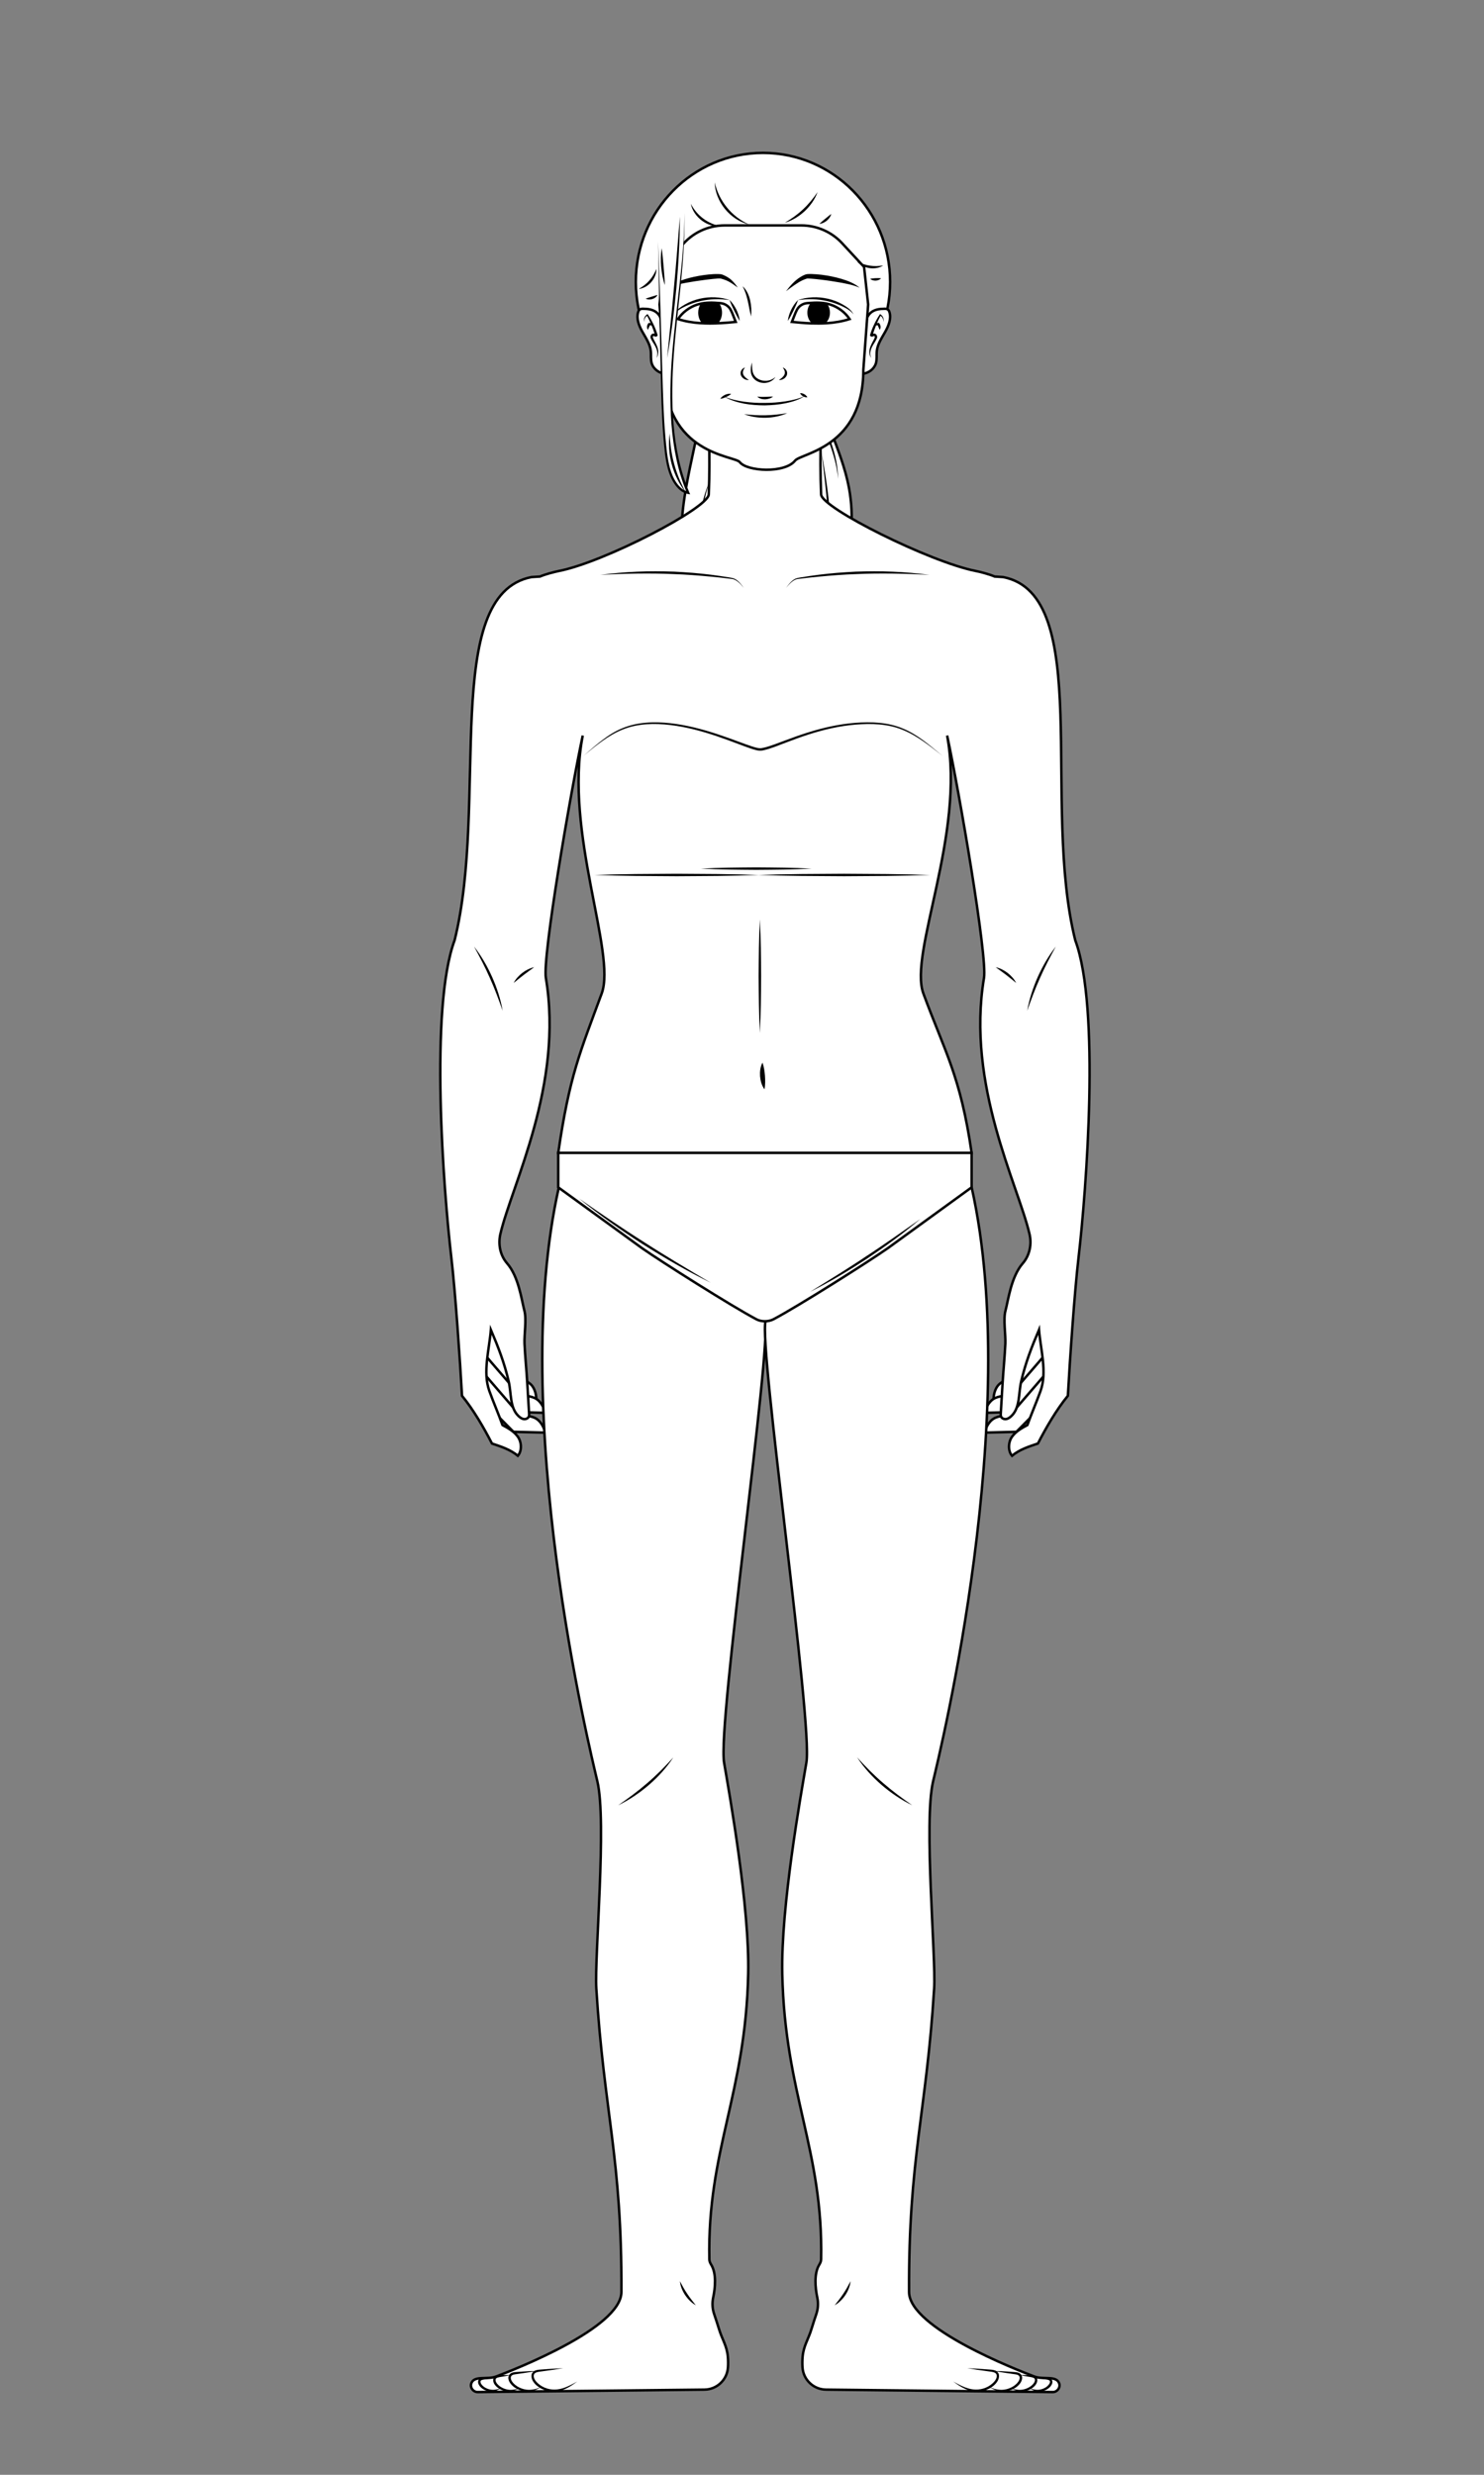 <?xml version="1.0" encoding="utf-8"?>
<!-- Generator: Adobe Illustrator 27.5.0, SVG Export Plug-In . SVG Version: 6.00 Build 0)  -->
<svg version="1.1" xmlns="http://www.w3.org/2000/svg" xmlns:xlink="http://www.w3.org/1999/xlink" x="0px" y="0px"
	 viewBox="0 0 300 500" xml:space="preserve">
<rect x="0" y="0" width="300" height="500" fill="#808080" stroke="none"/>
<g id="OBJECTS">
	<g>
		<g>
			<path style="fill:#FFFFFF;stroke:#000000;stroke-width:0.5;stroke-miterlimit:10;" d="M139.48,94.466
				c-1.263,6.101-2.322,12.391-1.29,18.535c1.032,6.144,4.519,12.198,10.188,14.781c-0.504-2.07-1.009-4.14-1.513-6.21
				c1.652,3.35,3.75,6.668,6.958,8.581c3.208,1.913,7.766,1.99,10.355-0.702c-0.28,1.07-0.559,2.139-0.839,3.209
				c5.876-10.409,10.481-22.377,8.278-34.125c-1.476-7.872-5.908-15.003-7.001-22.938c-1.079-7.835,1.188-15.783,0.645-23.673
				c-0.237-3.441-1.081-6.987-3.318-9.613c-3.169-3.72-9.033-4.804-13.322-2.464c-8.726,4.761-4.108,15.109-4.13,22.735
				C144.461,73.393,141.657,83.95,139.48,94.466z"/>
			<g>
				<g>
					<path d="M144.945,123.804c-1.115-1.992-1.994-4.124-2.614-6.333c-0.628-2.207-0.986-4.489-1.138-6.78
						c-0.111-2.293-0.014-4.601,0.357-6.865c0.365-2.265,0.995-4.484,1.877-6.589c-0.708,2.169-1.202,4.397-1.496,6.645
						c-0.288,2.248-0.388,4.521-0.239,6.781c0.108,2.262,0.468,4.509,1.009,6.71C143.25,119.572,143.994,121.729,144.945,123.804z"
						/>
				</g>
				<g>
					<path d="M145.961,117.872c-0.547-1.663-0.759-3.431-0.737-5.185c0.04-1.754,0.314-3.513,0.922-5.155
						c-0.226,1.733-0.4,3.442-0.422,5.164C145.684,114.417,145.796,116.132,145.961,117.872z"/>
				</g>
				<g>
					<path d="M162.993,127.593c1.525-2.698,2.589-5.625,3.298-8.619c0.703-2.999,1.072-6.073,1.143-9.153
						c0.11-3.081-0.068-6.169-0.339-9.246c-0.278-3.078-0.658-6.151-1.017-9.228c0.543,3.049,1.054,6.105,1.4,9.189
						c0.352,3.081,0.528,6.19,0.456,9.3c-0.113,3.107-0.479,6.218-1.27,9.23C165.881,122.078,164.676,124.989,162.993,127.593z"/>
				</g>
				<g>
					<path d="M169.428,96.745c-0.206-2.439-0.881-4.796-1.72-7.073c-0.847-2.28-1.848-4.503-2.827-6.744
						c-0.94-2.257-1.839-4.554-2.391-6.954c-0.558-2.39-0.755-4.9-0.296-7.31c-0.274,2.435,0.057,4.878,0.669,7.218
						c0.62,2.346,1.505,4.617,2.477,6.85c0.936,2.251,1.951,4.483,2.728,6.813C168.854,91.866,169.407,94.295,169.428,96.745z"/>
				</g>
				<g>
					<path d="M142.4,90.384c0.774-2.625,1.438-5.278,2-7.949c0.555-2.672,1.02-5.363,1.326-8.074
						c0.346-2.706,0.537-5.43,0.633-8.158c0.09-2.728,0.076-5.462-0.05-8.197c0.311,2.72,0.458,5.462,0.435,8.205
						c-0.017,2.743-0.212,5.484-0.522,8.21c-0.35,2.721-0.81,5.43-1.448,8.098C144.144,85.188,143.348,87.816,142.4,90.384z"/>
				</g>
				<g>
					<path d="M149.765,39.419c-1.752,1.357-3.042,3.215-3.608,5.295c-0.572,2.078-0.41,4.333,0.404,6.395
						c-1.178-1.894-1.484-4.334-0.886-6.527C146.279,42.391,147.787,40.448,149.765,39.419z"/>
				</g>
				<g>
					<path d="M157.138,39.271c1.072,0.561,1.924,1.514,2.508,2.588c0.594,1.076,0.921,2.286,1.04,3.505
						c0.107,1.219,0.025,2.443-0.184,3.632c-0.204,1.192-0.501,2.356-0.853,3.505c0.31-2.379,0.763-4.746,0.539-7.092
						C159.973,43.099,159.059,40.754,157.138,39.271z"/>
				</g>
				<g>
					<path d="M156.304,46.153c0.555,1.414,0.733,2.97,0.632,4.493c-0.117,1.521-0.515,3.037-1.268,4.356
						c0.387-1.464,0.671-2.915,0.77-4.392C156.553,49.134,156.479,47.657,156.304,46.153z"/>
				</g>
				<g>
					<path d="M152.532,48.657c-0.028,3.817-0.121,7.622-0.07,11.429c-0.007,3.808,0.13,7.611,0.2,11.428
						c-0.486-3.788-0.649-7.608-0.699-11.425C151.971,56.272,152.091,52.45,152.532,48.657z"/>
				</g>
			</g>
		</g>
		
			<ellipse style="fill:#FFFFFF;stroke:#000000;stroke-width:0.5;stroke-miterlimit:10;" cx="154.24" cy="56.974" rx="25.703" ry="26.084"/>
		<g>
			<path style="fill:#FFFFFF;stroke:#000000;stroke-width:0.5;stroke-miterlimit:10;" d="M211.356,273.633
				c-1.448,2.513-2.895,5.026-4.343,7.539c-2.014,0.601-4.14,1.192-6.154,1.793c-0.042-0.923,0.181-1.979,0.682-2.754
				c0.715-1.107,2.094-1.542,3.363-1.897c1.686-3.547,3.457-7.061,5.143-10.609"/>
			<path style="fill:#FFFFFF;stroke:#000000;stroke-width:0.5;stroke-miterlimit:10;" d="M211.595,279.096
				c-2.041,2.06-4.081,4.121-6.122,6.182c-2.101,0.068-4.307,0.097-6.408,0.165c0.195-0.903,0.679-1.867,1.362-2.49
				c0.973-0.888,2.418-0.957,3.735-0.977c2.535-3,5.143-5.946,7.678-8.947"/>
			<path style="fill:#FFFFFF;stroke:#000000;stroke-width:0.5;stroke-miterlimit:10;" d="M211.595,283.097
				c-2.041,2.061-4.081,4.121-6.122,6.182c-2.101,0.068-4.307,0.097-6.408,0.165c0.195-0.903,0.679-1.867,1.362-2.489
				c0.973-0.888,2.418-0.957,3.735-0.977c2.535-3,5.143-5.946,7.678-8.947"/>
		</g>
		<g>
			<path style="fill:#FFFFFF;stroke:#000000;stroke-width:0.5;stroke-miterlimit:10;" d="M97.915,273.633
				c1.448,2.513,2.895,5.026,4.343,7.539c2.014,0.601,4.14,1.192,6.154,1.793c0.042-0.923-0.181-1.979-0.682-2.754
				c-0.715-1.107-2.094-1.542-3.363-1.897c-1.686-3.547-3.457-7.061-5.143-10.609"/>
			<path style="fill:#FFFFFF;stroke:#000000;stroke-width:0.5;stroke-miterlimit:10;" d="M97.676,279.096
				c2.041,2.06,4.081,4.121,6.122,6.182c2.101,0.068,4.307,0.097,6.407,0.165c-0.194-0.903-0.679-1.867-1.361-2.49
				c-0.973-0.888-2.418-0.957-3.735-0.977c-2.535-3-5.143-5.946-7.678-8.947"/>
			<path style="fill:#FFFFFF;stroke:#000000;stroke-width:0.5;stroke-miterlimit:10;" d="M97.676,283.097
				c2.041,2.061,4.081,4.121,6.122,6.182c2.101,0.068,4.307,0.097,6.407,0.165c-0.194-0.903-0.679-1.867-1.361-2.489
				c-0.973-0.888-2.418-0.957-3.735-0.977c-2.535-3-5.143-5.946-7.678-8.947"/>
		</g>
		<path style="fill:#FFFFFF;stroke:#000000;stroke-width:0.5;stroke-miterlimit:10;" d="M217.371,189.973
			c-6.905-27.712,3.745-69.758-14.553-73.377l-1.744-0.113c-0.972-0.43-2.831-0.927-3.869-1.131
			c-9.203-1.813-31.097-12.714-31.213-15.453c-0.339-7.972,0.07-16.403,0.321-24.364l-7.76,0.977v-0.128l-3.918,0.438l-3.918-0.438
			v0.128l-7.759-0.977c0.251,7.961,0.66,16.392,0.321,24.364c-0.116,2.738-21.041,13.64-30.245,15.453
			c-1.038,0.204-2.897,0.702-3.869,1.131l-1.744,0.113c-18.299,3.62-8.616,45.665-15.521,73.377
			c-5.079,13.632-2.25,50.5-0.653,64.158c0.81,6.931,1.766,20.9,2.151,27.87c2.297,2.799,4.383,6.401,6.055,9.641
			c1.896,0.642,3.67,1.198,5.237,2.476c0.856-1.004,0.761-2.772-0.007-3.849c-0.768-1.077-1.954-1.733-3.1-2.354
			c-0.766-2.142-1.9-4.764-2.666-6.906c-1.362-3.812-0.014-8.296,0.316-12.345c1.512,3.547,2.716,6.654,3.598,10.422
			c0.557,2.38,0.203,5.248,1.914,6.939c0.316,0.312,0.682,0.604,1.113,0.678c0.431,0.074,0.935-0.141,1.069-0.572
			c0.054-0.175,0.044-0.363,0.033-0.546c-0.121-2.031-0.243-4.061-0.364-6.092c-0.148-2.474-0.446-5.544-0.562-8.02
			c-0.083-1.767,0.44-4.901-0.011-6.607c-0.598-2.264-1.15-6.904-3.512-9.626c-1.401-1.614-1.845-3.852-1.358-5.933
			c2.33-9.971,12.813-30.139,9.199-51.718c-0.719-4.295,4.998-37.596,7.453-48.98c-3.827,19.491,6.849,43.928,3.831,52.118
			c-4.355,11.816-6.528,16.66-8.785,32.193h37.866h7.837h37.866c-2.257-15.534-5.398-20.377-9.753-32.193
			c-3.018-8.19,8.522-32.186,4.799-52.118c2.454,11.384,8.172,44.684,7.453,48.98c-3.614,21.579,6.869,41.747,9.199,51.718
			c0.486,2.081,0.043,4.319-1.358,5.933c-2.363,2.721-2.914,7.362-3.512,9.626c-0.451,1.706,0.072,4.84-0.011,6.607
			c-0.116,2.475-0.414,5.546-0.562,8.02c-0.121,2.031-0.243,4.061-0.364,6.092c-0.011,0.183-0.021,0.371,0.033,0.546
			c0.134,0.431,0.637,0.646,1.069,0.572c0.431-0.074,0.797-0.365,1.113-0.678c1.711-1.691,1.357-4.56,1.914-6.939
			c0.882-3.768,2.086-6.875,3.598-10.422c0.33,4.049,1.678,8.534,0.316,12.345c-0.766,2.142-1.9,4.763-2.666,6.906
			c-1.146,0.621-2.332,1.277-3.1,2.354c-0.768,1.077-0.862,2.845-0.007,3.849c1.567-1.278,3.34-1.834,5.237-2.476
			c1.671-3.24,3.758-6.841,6.055-9.641c0.386-6.97,1.341-20.939,2.152-27.87C219.62,240.473,222.45,203.605,217.371,189.973z"/>
		<g>
			<path d="M95.834,191.24c1.473,1.878,2.67,3.968,3.651,6.147c0.965,2.186,1.719,4.474,2.128,6.825
				c-0.789-2.25-1.614-4.464-2.585-6.622C98.075,195.425,96.981,193.33,95.834,191.24z"/>
		</g>
		<g>
			<path d="M103.848,198.597c0.402-0.807,1.027-1.479,1.731-2.031c0.715-0.538,1.527-0.968,2.41-1.146
				c-0.721,0.536-1.428,1.012-2.106,1.543C105.195,197.479,104.551,198.039,103.848,198.597z"/>
		</g>
		<g>
			<path d="M121.364,116.151c2.465-0.329,4.947-0.548,7.435-0.649c2.488-0.109,4.98-0.089,7.469-0.009
				c2.488,0.122,4.973,0.312,7.443,0.625c1.235,0.157,2.466,0.339,3.694,0.544c0.304,0.061,0.615,0.088,0.927,0.201
				c0.305,0.113,0.574,0.293,0.815,0.496c0.482,0.411,0.85,0.92,1.215,1.422c-0.396-0.477-0.798-0.96-1.291-1.326
				c-0.246-0.181-0.512-0.333-0.798-0.418c-0.28-0.083-0.595-0.093-0.903-0.133c-1.232-0.154-2.465-0.294-3.701-0.404
				c-2.47-0.233-4.943-0.426-7.421-0.509c-2.477-0.122-4.958-0.134-7.438-0.108C126.328,115.919,123.846,116.005,121.364,116.151z"
				/>
		</g>
		<g>
			<g>
				<g>
					<path style="fill:#FFFFFF;stroke:#000000;stroke-width:0.5;stroke-miterlimit:10;" d="M154.635,266.942
						c-0.803-2.874-30.606-24.197-41.666-27.054c-10.317,46.089,6.405,114.11,7.792,120.006c1.938,8.236-0.605,35.45-0.21,41.857
						c1.542,24.983,5.201,34.317,5.069,61.331c-0.035,7.296-21.878,15.757-25.339,17.065c-1.807,0.684-4.324-0.247-4.978,1.304
						c-0.366,0.868,0.348,1.846,1.275,1.835l45.842-0.494c2.475-0.03,4.564-1.942,4.742-4.478c0.049-0.704,0.04-1.416-0.017-2.119
						c-0.184-2.274-1.176-3.544-1.823-5.737c-0.29-0.98-0.643-1.991-0.971-2.991c-0.349-1.061-0.406-2.193-0.177-3.275
						c0.418-1.973,0.698-4.883-0.416-6.664c-0.2-0.32-0.351-0.68-0.358-1.057c-0.44-22.015,7.322-33.335,7.852-57.678
						c0.294-13.511-3.711-35.874-4.874-42.684C145.032,348.218,156.038,271.961,154.635,266.942z"/>
					<g>
						<g>
							<path d="M113.858,478.461c-1.448,0.256-2.902,0.457-4.357,0.65c-0.365,0.053-0.729,0.086-1.036,0.189
								c-0.307,0.103-0.524,0.308-0.564,0.59c-0.082,0.599,0.372,1.225,0.883,1.667c1.03,0.932,2.504,1.364,3.9,1.188
								c1.42-0.161,2.729-0.897,4.015-1.589c-1.174,0.863-2.445,1.708-3.959,1.97c-1.505,0.269-3.115-0.189-4.289-1.197
								c-0.544-0.512-1.117-1.208-0.996-2.119c0.067-0.463,0.487-0.815,0.875-0.92c0.393-0.125,0.771-0.13,1.132-0.16
								C110.924,478.616,112.388,478.511,113.858,478.461z"/>
						</g>
						<g>
							<path d="M108.442,479.018c-0.877,0.169-1.757,0.317-2.639,0.441l-1.323,0.191c-0.223,0.028-0.435,0.053-0.628,0.105
								c-0.177,0.033-0.394,0.174-0.422,0.208l-0.034,0.047c-0.162,0.175-0.179,0.457-0.082,0.737
								c0.091,0.278,0.279,0.534,0.498,0.773c0.44,0.468,1.016,0.817,1.634,1.041c0.621,0.222,1.289,0.323,1.959,0.25
								c0.67-0.059,1.331-0.261,1.974-0.52c-0.586,0.368-1.235,0.664-1.936,0.794c-0.698,0.129-1.441,0.097-2.133-0.113
								c-0.69-0.212-1.345-0.576-1.857-1.115c-0.25-0.263-0.49-0.573-0.61-0.958c-0.126-0.361-0.127-0.871,0.199-1.215l-0.034,0.046
								c0.26-0.315,0.484-0.34,0.733-0.416c0.24-0.054,0.472-0.07,0.692-0.088l1.333-0.089
								C106.658,479.074,107.549,479.035,108.442,479.018z"/>
						</g>
						<g>
							<path d="M104.865,482.562c-0.476,0.282-1.01,0.51-1.584,0.571c-0.571,0.071-1.17,0.011-1.718-0.203
								c-0.543-0.206-1.061-0.535-1.444-1.005c-0.189-0.235-0.352-0.522-0.406-0.852c-0.044-0.333-0.005-0.736,0.45-0.98
								l-0.086,0.047l0.008-0.006l0.015-0.013l0.006-0.004c0.281-0.182,0.573-0.193,0.826-0.212l0.761-0.038
								c0.507-0.022,1.016-0.029,1.527-0.02c-0.497,0.116-0.995,0.216-1.495,0.301c-0.48,0.096-1.067,0.121-1.368,0.33l0.021-0.016
								l-0.007,0.007l-0.086,0.047c0.073-0.027-0.029,0.034-0.035,0.065c-0.027,0.035-0.043,0.076-0.058,0.118
								c-0.024,0.086-0.023,0.188-0.005,0.294c0.041,0.218,0.158,0.429,0.318,0.619c0.312,0.397,0.758,0.678,1.229,0.9
								c0.475,0.204,0.994,0.335,1.527,0.327C103.793,482.83,104.333,482.728,104.865,482.562z"/>
						</g>
						<g>
							<path d="M100.231,480.297l-0.007,0.008l-0.001,0c-0.731,0.179-1.467,0.305-2.203,0.421c-0.368,0.061-0.75,0.101-0.845,0.293
								c-0.112,0.163-0.011,0.512,0.191,0.748c0.406,0.529,1.06,0.87,1.741,1.006c0.689,0.139,1.423-0.009,2.131-0.252
								c-0.613,0.426-1.38,0.704-2.181,0.633c-0.788-0.061-1.569-0.432-2.087-1.082c-0.236-0.323-0.489-0.809-0.189-1.316
								c0.16-0.227,0.412-0.324,0.615-0.362c0.211-0.043,0.397-0.042,0.583-0.051c0.745-0.038,1.492-0.067,2.243-0.042l0,0
								L100.231,480.297z"/>
						</g>
					</g>
				</g>
				<g>
					<path d="M124.98,364.725c2.038-1.41,4.018-2.867,5.873-4.48c1.866-1.599,3.597-3.343,5.258-5.182
						c-1.352,2.081-3.055,3.931-4.931,5.56C129.29,362.241,127.216,363.651,124.98,364.725z"/>
				</g>
			</g>
			<g>
				<path d="M137.45,460.888c0.466,0.887,0.921,1.726,1.463,2.522c0.528,0.806,1.131,1.55,1.748,2.34
					c-0.876-0.494-1.598-1.23-2.163-2.062C137.946,462.847,137.542,461.89,137.45,460.888z"/>
			</g>
		</g>
		<g>
			<g>
				<g>
					<path style="fill:#FFFFFF;stroke:#000000;stroke-width:0.5;stroke-miterlimit:10;" d="M154.759,266.942
						c0.803-2.874,30.606-24.197,41.666-27.054c10.317,46.089-6.405,114.11-7.792,120.006c-1.938,8.236,0.605,35.45,0.21,41.857
						c-1.542,24.983-5.201,34.317-5.069,61.331c0.036,7.296,21.879,15.757,25.339,17.065c1.807,0.684,4.324-0.247,4.978,1.304
						c0.366,0.868-0.348,1.846-1.275,1.835l-45.842-0.494c-2.475-0.03-4.564-1.942-4.742-4.478c-0.049-0.704-0.04-1.416,0.017-2.119
						c0.184-2.274,1.176-3.544,1.823-5.737c0.289-0.98,0.642-1.991,0.971-2.991c0.349-1.061,0.406-2.193,0.177-3.275
						c-0.418-1.973-0.698-4.883,0.416-6.664c0.2-0.32,0.351-0.68,0.358-1.057c0.44-22.015-7.322-33.335-7.852-57.678
						c-0.294-13.511,3.711-35.874,4.874-42.684C164.363,348.218,153.356,271.961,154.759,266.942z"/>
					<g>
						<g>
							<path d="M195.537,478.461c1.47,0.051,2.934,0.156,4.397,0.269c0.362,0.03,0.739,0.034,1.133,0.16
								c0.388,0.105,0.808,0.457,0.875,0.92c0.12,0.911-0.453,1.606-0.996,2.119c-1.174,1.008-2.784,1.466-4.289,1.197
								c-1.514-0.262-2.785-1.107-3.959-1.97c1.286,0.693,2.594,1.429,4.015,1.589c1.396,0.176,2.87-0.256,3.9-1.188
								c0.511-0.442,0.965-1.068,0.883-1.667c-0.041-0.283-0.257-0.488-0.564-0.59c-0.307-0.102-0.671-0.135-1.036-0.189
								C198.439,478.918,196.985,478.716,195.537,478.461z"/>
						</g>
						<g>
							<path d="M200.952,479.018c0.894,0.017,1.785,0.056,2.673,0.119l1.334,0.089c0.22,0.019,0.452,0.035,0.692,0.088
								c0.249,0.076,0.473,0.101,0.733,0.416l-0.033-0.046c0.326,0.345,0.326,0.854,0.199,1.215c-0.12,0.385-0.36,0.695-0.61,0.958
								c-0.511,0.539-1.167,0.903-1.857,1.115c-0.692,0.21-1.435,0.242-2.133,0.113c-0.701-0.13-1.35-0.426-1.936-0.794
								c0.643,0.259,1.304,0.461,1.974,0.52c0.67,0.072,1.338-0.029,1.959-0.25c0.618-0.223,1.195-0.572,1.634-1.041
								c0.219-0.239,0.407-0.495,0.498-0.773c0.097-0.28,0.08-0.562-0.082-0.737l-0.034-0.047c-0.028-0.033-0.246-0.175-0.422-0.208
								c-0.193-0.052-0.406-0.077-0.628-0.105l-1.323-0.191C202.709,479.336,201.83,479.187,200.952,479.018z"/>
						</g>
						<g>
							<path d="M204.53,482.562c0.532,0.166,1.072,0.268,1.604,0.275c0.532,0.008,1.051-0.123,1.527-0.327
								c0.471-0.221,0.917-0.502,1.229-0.9c0.16-0.19,0.277-0.401,0.318-0.619c0.018-0.107,0.019-0.208-0.004-0.294
								c-0.015-0.041-0.031-0.082-0.058-0.118c-0.006-0.031-0.107-0.091-0.035-0.065l-0.086-0.047l-0.007-0.007l0.021,0.016
								c-0.301-0.209-0.888-0.234-1.368-0.33c-0.5-0.084-0.999-0.185-1.495-0.301c0.51-0.009,1.019-0.002,1.527,0.02l0.761,0.038
								c0.253,0.019,0.546,0.03,0.826,0.212l0.006,0.004l0.015,0.013l0.008,0.006l-0.086-0.047c0.456,0.245,0.494,0.647,0.451,0.98
								c-0.054,0.329-0.218,0.617-0.407,0.852c-0.383,0.471-0.9,0.799-1.443,1.005c-0.548,0.214-1.147,0.273-1.718,0.203
								C205.54,483.071,205.005,482.844,204.53,482.562z"/>
						</g>
						<g>
							<path d="M209.163,480.297l0.008,0.006l-0.001,0c0.751-0.025,1.497,0.005,2.243,0.042c0.185,0.009,0.372,0.008,0.583,0.051
								c0.203,0.038,0.455,0.134,0.615,0.362c0.3,0.507,0.047,0.993-0.189,1.316c-0.517,0.65-1.298,1.021-2.087,1.082
								c-0.8,0.072-1.568-0.206-2.181-0.633c0.708,0.243,1.442,0.391,2.131,0.252c0.682-0.136,1.335-0.477,1.741-1.006
								c0.203-0.236,0.304-0.585,0.191-0.748c-0.095-0.193-0.476-0.232-0.845-0.293c-0.737-0.117-1.472-0.242-2.203-0.421l-0.001,0
								L209.163,480.297z"/>
						</g>
					</g>
				</g>
				<g>
					<path d="M184.415,364.725c-2.236-1.074-4.31-2.484-6.199-4.101c-1.876-1.63-3.58-3.479-4.932-5.56
						c1.661,1.84,3.392,3.583,5.258,5.182C180.397,361.858,182.376,363.315,184.415,364.725z"/>
				</g>
			</g>
			<g>
				<path d="M171.945,460.888c-0.092,1.002-0.497,1.959-1.047,2.8c-0.565,0.832-1.288,1.569-2.163,2.062
					c0.617-0.79,1.22-1.534,1.748-2.34C171.024,462.613,171.479,461.774,171.945,460.888z"/>
			</g>
		</g>
		<path style="fill:#FFFFFF;stroke:#000000;stroke-width:0.5;stroke-miterlimit:10;" d="M158.554,232.923h-7.837h-37.866v6.965
			l16.941,12.291c3.834,2.687,18.215,11.79,23.17,14.393c0.96,0.504,2.414,0.492,3.411-0.034
			c5.014-2.647,19.288-11.684,23.106-14.359l16.941-12.291v-6.965H158.554z"/>
		<g>
			<path d="M213.437,191.24c-1.147,2.091-2.241,4.186-3.195,6.35c-0.97,2.157-1.796,4.372-2.585,6.622
				c0.41-2.351,1.164-4.639,2.128-6.825C210.767,195.208,211.964,193.117,213.437,191.24z"/>
		</g>
		<g>
			<path d="M205.423,198.597c-0.703-0.559-1.347-1.118-2.035-1.635c-0.678-0.531-1.385-1.007-2.106-1.543
				c0.884,0.178,1.695,0.608,2.41,1.146C204.396,197.118,205.021,197.791,205.423,198.597z"/>
		</g>
		<g>
			<path d="M154.544,220.082c-0.582-0.798-0.81-1.719-0.895-2.64c-0.056-0.923,0.031-1.868,0.489-2.744
				c0.334,0.926,0.427,1.791,0.508,2.669C154.696,218.247,154.734,219.117,154.544,220.082z"/>
		</g>
		<g>
			<path d="M187.907,116.151c-2.482-0.146-4.965-0.232-7.445-0.267c-2.48-0.027-4.961-0.014-7.438,0.108
				c-2.479,0.082-4.952,0.276-7.421,0.509c-1.236,0.11-2.469,0.25-3.701,0.404c-0.308,0.04-0.624,0.05-0.904,0.133
				c-0.286,0.084-0.552,0.237-0.798,0.418c-0.493,0.366-0.895,0.849-1.291,1.326c0.364-0.502,0.732-1.011,1.214-1.422
				c0.241-0.203,0.51-0.383,0.815-0.496c0.312-0.114,0.623-0.141,0.927-0.201c1.227-0.205,2.459-0.387,3.694-0.544
				c2.47-0.313,4.955-0.503,7.443-0.625c2.489-0.08,4.982-0.101,7.469,0.009C182.961,115.603,185.442,115.822,187.907,116.151z"/>
		</g>
		<g>
			<path d="M117.041,242.127c2.164,1.512,4.341,3.002,6.526,4.477c2.189,1.469,4.381,2.933,6.613,4.335
				c2.21,1.436,4.459,2.811,6.712,4.18c2.256,1.364,4.523,2.713,6.803,4.043c-2.368-1.167-4.703-2.404-6.998-3.712
				c-2.298-1.303-4.55-2.685-6.786-4.091c-2.214-1.44-4.415-2.902-6.562-4.441C121.198,245.386,119.096,243.786,117.041,242.127z"/>
		</g>
		<g>
			<path d="M163.78,260.994l5.677-3.53c1.881-1.192,3.763-2.381,5.609-3.625c1.868-1.211,3.701-2.474,5.535-3.737l5.475-3.836
				c-1.706,1.438-3.456,2.823-5.251,4.149c-1.791,1.331-3.632,2.595-5.483,3.841c-1.874,1.213-3.757,2.411-5.685,3.536
				C167.733,258.922,165.771,259.988,163.78,260.994z"/>
		</g>
		<g>
			<path d="M153.614,208.688c-0.207-3.825-0.22-7.649-0.25-11.474c0.029-3.825,0.042-7.649,0.25-11.474
				c0.208,3.824,0.221,7.649,0.25,11.474C153.834,201.038,153.82,204.863,153.614,208.688z"/>
		</g>
		<g>
			<g>
				<path d="M120.157,176.781c2.775-0.092,5.55-0.158,8.325-0.191l8.325-0.058l8.325,0.057c2.775,0.034,5.55,0.1,8.325,0.192
					c-2.775,0.092-5.55,0.159-8.325,0.192l-8.325,0.057l-8.325-0.058C125.707,176.939,122.932,176.873,120.157,176.781z"/>
			</g>
		</g>
		<g>
			<g>
				<path d="M190.534,152.718c-2.543-1.993-5.096-4.081-8.099-5.277c-2.996-1.231-6.311-1.302-9.511-1.043
					c-3.218,0.274-6.384,1.004-9.458,1.996c-1.539,0.493-3.057,1.053-4.571,1.632c-1.525,0.558-3,1.222-4.644,1.58
					c-0.405,0.088-0.898,0.078-1.302-0.031c-0.412-0.094-0.803-0.218-1.191-0.349c-0.775-0.262-1.535-0.55-2.294-0.835
					c-1.518-0.573-3.034-1.139-4.567-1.656c-3.063-1.032-6.2-1.877-9.406-2.26c-3.186-0.366-6.512-0.322-9.514,0.878
					c-3.012,1.177-5.53,3.323-8.031,5.364c1.219-1.07,2.44-2.139,3.735-3.123c1.29-0.984,2.672-1.882,4.197-2.488
					c3.049-1.254,6.433-1.339,9.654-0.987c3.245,0.364,6.413,1.194,9.501,2.209c1.545,0.508,3.072,1.066,4.593,1.628
					c0.761,0.279,1.521,0.561,2.284,0.813c0.778,0.232,1.511,0.53,2.254,0.346c1.534-0.32,3.049-0.976,4.568-1.523
					c1.52-0.569,3.051-1.122,4.605-1.607c3.103-0.977,6.305-1.691,9.558-1.945c3.228-0.244,6.602-0.129,9.641,1.155
					C185.583,148.452,188.046,150.663,190.534,152.718z"/>
			</g>
			<g>
				<path d="M188.054,176.781c-2.9,0.092-5.8,0.158-8.701,0.191l-8.701,0.058l-8.701-0.057c-2.9-0.034-5.801-0.1-8.701-0.192
					c2.9-0.092,5.8-0.159,8.701-0.192l8.701-0.057l8.701,0.058C182.254,176.623,185.154,176.69,188.054,176.781z"/>
			</g>
		</g>
		<g>
			<path d="M141.679,175.495c3.734-0.206,7.467-0.22,11.201-0.25c3.734,0.029,7.467,0.042,11.201,0.25
				c-3.734,0.208-7.467,0.221-11.201,0.25C149.146,175.715,145.412,175.702,141.679,175.495z"/>
		</g>
		<g>
			<g>
				<g>
					<path style="fill:#FFFFFF;stroke:#000000;stroke-width:0.5;stroke-miterlimit:10;" d="M130.166,62.392
						c-0.296-0.025-0.624-0.02-0.852,0.157c-0.164,0.126-0.247,0.32-0.306,0.51c-0.407,1.333,0.164,2.748,0.853,3.977
						c0.69,1.229,1.525,2.443,1.693,3.82c0.104,0.848-0.053,1.725,0.191,2.547c0.335,1.13,1.477,2.014,2.736,2.116
						c-0.171-3.043-0.344-6.086-0.513-9.129C133.843,64.134,133.153,62.392,130.166,62.392z"/>
					<g>
						<path d="M130.257,65.041c-0.213-0.525,0.036-1.202,0.561-1.521l0.1-0.061l0.073,0.11c0.834,1.25,1.495,2.625,1.932,4.071
							l0.032,0.104l-0.066,0.112c-0.089,0.15-0.333,0.187-0.416,0.15c-0.099-0.023-0.162-0.054-0.218-0.077
							c-0.131-0.055-0.141-0.057-0.166-0.045c-0.089,0.041-0.152,0.145-0.099,0.323c0.132,0.375,0.431,0.827,0.629,1.265
							c0.212,0.445,0.407,0.926,0.451,1.436c0.034,0.501-0.064,1.04-0.389,1.417c0.228-0.436,0.257-0.93,0.152-1.384
							c-0.09-0.458-0.301-0.882-0.546-1.291c-0.248-0.426-0.519-0.776-0.744-1.308c-0.122-0.275-0.021-0.768,0.37-0.911
							c0.095-0.039,0.213-0.052,0.32-0.028c0.093,0.021,0.158,0.051,0.216,0.074c0.055,0.024,0.105,0.042,0.125,0.045
							c0.034-0.006-0.071,0.004-0.09,0.048l-0.035,0.216c-0.434-1.404-0.991-2.771-1.68-4.084l0.173,0.048
							C130.486,63.948,130.165,64.49,130.257,65.041z"/>
					</g>
					<g>
						<path d="M130.985,66.637c-0.295-0.377-0.222-0.932,0.065-1.295l0.082-0.104l0.101-0.001c0.373-0.004,0.688,0.329,0.624,0.638
							c-0.228-0.191-0.447-0.188-0.593-0.159l0.183-0.105C131.282,65.92,131.159,66.209,130.985,66.637z"/>
					</g>
				</g>
				<g>
					<path style="fill:#FFFFFF;stroke:#000000;stroke-width:0.5;stroke-miterlimit:10;" d="M178.65,62.392
						c0.296-0.025,0.624-0.02,0.852,0.157c0.164,0.126,0.247,0.32,0.306,0.51c0.407,1.333-0.164,2.748-0.853,3.977
						c-0.69,1.229-1.525,2.443-1.693,3.82c-0.104,0.848,0.053,1.725-0.191,2.547c-0.335,1.13-1.477,2.014-2.736,2.116
						c0.171-3.043,0.344-6.086,0.513-9.129C174.973,64.134,175.663,62.392,178.65,62.392z"/>
					<g>
						<path d="M178.559,65.041c0.092-0.552-0.229-1.093-0.683-1.29l0.173-0.048c-0.689,1.312-1.246,2.68-1.68,4.084l-0.035-0.216
							c-0.019-0.043-0.124-0.054-0.089-0.048c0.02-0.003,0.069-0.022,0.125-0.045c0.058-0.023,0.123-0.053,0.216-0.074
							c0.106-0.024,0.224-0.01,0.319,0.028c0.391,0.144,0.492,0.636,0.37,0.911c-0.224,0.532-0.496,0.882-0.744,1.308
							c-0.245,0.409-0.456,0.832-0.546,1.291c-0.105,0.454-0.076,0.948,0.152,1.384c-0.325-0.377-0.423-0.916-0.389-1.417
							c0.043-0.51,0.238-0.991,0.451-1.436c0.197-0.438,0.497-0.89,0.629-1.265c0.053-0.178-0.01-0.281-0.099-0.322
							c-0.025-0.012-0.035-0.009-0.166,0.045c-0.056,0.023-0.119,0.055-0.218,0.077c-0.083,0.036-0.327,0-0.416-0.15l-0.066-0.112
							l0.032-0.104c0.437-1.446,1.098-2.822,1.932-4.071l0.073-0.11l0.1,0.061C178.523,63.84,178.772,64.517,178.559,65.041z"/>
					</g>
					<g>
						<path d="M177.831,66.637c-0.174-0.428-0.297-0.717-0.464-1.028l0.183,0.105c-0.146-0.029-0.365-0.031-0.593,0.159
							c-0.063-0.309,0.251-0.642,0.624-0.638l0.101,0.001l0.083,0.104C178.052,65.705,178.126,66.26,177.831,66.637z"/>
					</g>
				</g>
			</g>
			<path style="fill:#FFFFFF;stroke:#000000;stroke-width:0.5;stroke-miterlimit:10;" d="M174.676,53.928l-4.447-4.793
				c-2.124-2.29-5.107-3.591-8.23-3.591h-15.514c-3.379,0-6.578,1.522-8.711,4.143l-3.652,4.49l-0.791,7.339l0.958,13.189
				c0,17.159,14.237,17.32,15.258,18.661c1.445,1.898,9.122,2.311,11.182-0.301c1.198-1.518,13.801-2.63,13.801-18.36l0.973-13.189
				L174.676,53.928z"/>
			<g>
				<g>
					<path style="fill:#FFFFFF;stroke:#000000;stroke-width:0.5;stroke-miterlimit:10;" d="M148.725,65.038
						c-1.051,0.105-2.117,0.203-3.192,0.252c-1.317,0.073-2.651,0.089-3.968-0.008c-1.544-0.097-3.055-0.349-4.51-0.819
						c0.921-1.362,2.303-2.4,3.863-2.911c0.097-0.032,0.186-0.057,0.283-0.081c1.471-0.43,2.918-0.349,4.421-0.227
						c0.04,0,0.081,0.008,0.121,0.016c0.824,0.097,1.568,0.584,1.964,1.322C148.119,63.36,148.394,64.252,148.725,65.038z"/>
					<path d="M145.962,63.165c0,0.835-0.295,1.589-0.765,2.124c-1.094,0.073-2.201,0.089-3.295-0.008
						c-0.47-0.527-0.758-1.281-0.758-2.116c0-0.632,0.168-1.216,0.456-1.695c1.221-0.43,2.423-0.349,3.671-0.227
						c0.034,0,0.067,0.008,0.101,0.016C145.74,61.771,145.962,62.436,145.962,63.165z"/>
					<g>
						<path d="M136.274,63.54c0.433-0.964,1.383-1.562,2.262-2.068c0.905-0.509,1.889-0.882,2.902-1.117
							c1.015-0.226,2.058-0.341,3.095-0.288c1.035,0.05,2.064,0.227,3.031,0.577c-2.027-0.306-4.058-0.262-6.013,0.198
							c-0.979,0.214-1.925,0.559-2.841,0.971C137.81,62.246,136.877,62.701,136.274,63.54z"/>
					</g>
					<g>
						<path d="M147.475,60.603c0.592,0.558,1.029,1.239,1.387,1.951c0.342,0.721,0.61,1.484,0.685,2.294
							c-0.444-0.68-0.784-1.378-1.134-2.075C148.079,62.068,147.739,61.371,147.475,60.603z"/>
					</g>
				</g>
				<g>
					<path d="M135.03,58.132c0.981-0.837,2.22-1.344,3.438-1.724c1.229-0.385,2.489-0.639,3.757-0.823
						c0.633-0.101,1.275-0.145,1.917-0.197c0.323-0.021,0.647-0.029,0.979-0.023c0.163-0.002,0.341,0.015,0.519,0.026
						c0.11,0.019,0.246,0.041,0.332,0.071l0.229,0.09c0.604,0.256,1.213,0.593,1.699,1.052c0.479,0.464,0.875,0.961,1.246,1.488
						c-0.538-0.352-1.035-0.76-1.567-1.061c-0.521-0.313-1.07-0.524-1.659-0.688c-0.414-0.169-1.105-0.021-1.703,0.007
						c-0.619,0.057-1.238,0.14-1.859,0.217c-1.24,0.159-2.477,0.353-3.707,0.575C137.425,57.385,136.2,57.617,135.03,58.132z"/>
				</g>
				<g>
					<path style="fill:#FFFFFF;stroke:#000000;stroke-width:0.5;stroke-miterlimit:10;" d="M171.755,64.463
						c-1.495,0.478-3.055,0.73-4.639,0.835c-1.059,0.065-2.134,0.065-3.201,0.032c-1.285-0.057-2.57-0.17-3.823-0.292
						c0.331-0.786,0.606-1.678,1.018-2.457c0.412-0.778,1.212-1.273,2.085-1.338c0.154-0.008,0.307-0.024,0.461-0.032
						c1.317-0.097,2.594-0.122,3.896,0.235c0.113,0.033,0.234,0.065,0.348,0.105C169.46,62.063,170.834,63.1,171.755,64.463z"/>
					<path d="M167.781,63.165c0,0.868-0.351,1.646-0.903,2.132c-0.903,0.065-1.82,0.065-2.73,0.032
						c-0.572-0.486-0.937-1.273-0.937-2.165c0-0.771,0.276-1.468,0.717-1.954c1.124-0.097,2.212-0.122,3.322,0.235
						C167.581,61.908,167.781,62.517,167.781,63.165z"/>
					<g>
						<path d="M172.542,63.54c-0.603-0.839-1.536-1.294-2.436-1.727c-0.916-0.412-1.862-0.757-2.841-0.971
							c-1.954-0.46-3.986-0.504-6.013-0.198c0.966-0.349,1.995-0.527,3.03-0.577c1.037-0.053,2.08,0.062,3.095,0.288
							c1.014,0.234,1.997,0.608,2.902,1.117C171.159,61.978,172.109,62.576,172.542,63.54z"/>
					</g>
					<g>
						<path d="M161.341,60.603c-0.264,0.768-0.605,1.465-0.938,2.171c-0.35,0.698-0.69,1.395-1.134,2.075
							c0.074-0.811,0.343-1.573,0.685-2.294C160.313,61.842,160.749,61.161,161.341,60.603z"/>
					</g>
				</g>
				<g>
					<path d="M173.786,58.132c-1.248-0.555-2.565-0.785-3.878-1.04c-1.317-0.23-2.641-0.436-3.968-0.589
						c-0.662-0.086-1.328-0.156-1.982-0.201c-0.159-0.008-0.331-0.028-0.479-0.026l-0.226-0.002
						c-0.048,0.013-0.07-0.007-0.145,0.017c-0.298,0.089-0.592,0.206-0.883,0.338c-1.157,0.552-2.226,1.404-3.329,2.209
						c0.831-1.077,1.726-2.146,2.958-2.896c0.305-0.187,0.628-0.357,0.973-0.481c0.083-0.035,0.235-0.057,0.352-0.078l0.282-0.018
						c0.19-0.014,0.356-0.005,0.536-0.009c0.698,0.018,1.381,0.083,2.064,0.155c1.36,0.178,2.71,0.431,4.029,0.826
						C171.397,56.722,172.731,57.238,173.786,58.132z"/>
				</g>
				<g>
					<path d="M150.125,57.841c0.83,0.728,1.282,1.807,1.531,2.861c0.234,1.071,0.285,2.157,0.186,3.238
						c-0.292-1.051-0.432-2.107-0.674-3.128C150.939,59.787,150.635,58.799,150.125,57.841z"/>
				</g>
			</g>
			<g>
				<g>
					<path d="M146.411,80.136c1.301,0.53,2.665,0.835,4.04,1.027c1.377,0.18,2.766,0.271,4.155,0.238
						c1.389,0.005,2.777-0.109,4.15-0.311c1.37-0.212,2.738-0.513,4.006-1.119c-1.172,0.792-2.562,1.205-3.938,1.498
						c-1.386,0.285-2.801,0.398-4.214,0.432c-1.413-0.009-2.83-0.094-4.221-0.36C149.004,81.268,147.625,80.854,146.411,80.136z"/>
				</g>
				<g>
					<path d="M153.088,80.127c0.572,0.061,1.064,0.074,1.585,0.052c0.519-0.009,1.033-0.064,1.611-0.052
						c-0.455,0.362-1.023,0.524-1.596,0.552C154.123,80.69,153.5,80.55,153.088,80.127z"/>
				</g>
				<g>
					<path d="M145.605,80.578c0.238-0.383,0.59-0.626,0.964-0.807c0.382-0.164,0.796-0.271,1.241-0.199
						c-0.332,0.303-0.678,0.482-1.034,0.654C146.413,80.381,146.051,80.525,145.605,80.578z"/>
				</g>
				<g>
					<path d="M161.728,79.438c0.332-0.035,0.608,0.07,0.865,0.204c0.247,0.15,0.478,0.334,0.618,0.638
						c-0.354,0.024-0.617-0.073-0.865-0.203C162.108,79.929,161.89,79.753,161.728,79.438z"/>
				</g>
				<g>
					<path d="M150.427,83.678c1.475,0.162,2.921,0.267,4.374,0.223c1.453-0.027,2.892-0.202,4.358-0.434
						c-1.357,0.609-2.855,0.89-4.346,0.934C153.321,84.427,151.813,84.219,150.427,83.678z"/>
				</g>
			</g>
			<g>
				<g>
					<path d="M150.598,74.253c-0.18,0.25-0.324,0.49-0.385,0.735c-0.053,0.245-0.049,0.474,0.047,0.681
						c0.086,0.214,0.255,0.408,0.446,0.597c0.195,0.187,0.431,0.343,0.684,0.52c-0.606,0.035-1.284-0.269-1.59-0.922
						c-0.141-0.331-0.117-0.734,0.061-1.026C150.03,74.542,150.298,74.335,150.598,74.253z"/>
				</g>
				<g>
					<path d="M158.242,74.253c0.299,0.083,0.568,0.289,0.737,0.585c0.177,0.292,0.202,0.694,0.061,1.026
						c-0.306,0.653-0.983,0.957-1.589,0.922c0.253-0.177,0.488-0.333,0.684-0.52c0.19-0.189,0.36-0.383,0.446-0.597
						c0.095-0.207,0.1-0.436,0.047-0.681C158.566,74.743,158.421,74.503,158.242,74.253z"/>
				</g>
				<g>
					<path d="M156.757,76.165c-0.335,0.595-0.982,0.991-1.668,1.143c-0.694,0.163-1.451,0.035-2.079-0.319
						c-0.633-0.349-1.12-1.02-1.207-1.733c-0.105-0.709,0.032-1.379,0.199-2.025c0.036,0.669,0.007,1.343,0.177,1.945
						c0.167,0.6,0.544,1.087,1.08,1.381c0.525,0.306,1.151,0.432,1.769,0.375C155.645,76.866,156.265,76.621,156.757,76.165z"/>
				</g>
			</g>
		</g>
		<g>
			<path style="fill:#FFFFFF;" d="M138.374,43.055c0.064,9.585-1.586,19.021-2.327,28.554c-0.741,9.532-0.475,19.675,3.07,27.955
				c-1.467-0.231-2.69-1.74-3.415-3.493c-0.724-1.754-1.005-3.777-1.211-5.769c-0.487-4.718-0.612-9.49-0.737-14.252
				c-0.238-9.076-0.475-18.151-0.713-27.227"/>
			<path d="M138.374,43.055c0.074,4.756-0.276,9.51-0.73,14.243c-0.48,4.732-1.06,9.451-1.417,14.188
				c-0.355,4.733-0.465,9.493-0.065,14.216c0.4,4.715,1.338,9.413,3.178,13.766l0.174,0.412l-0.436-0.076
				c-1.211-0.21-2.089-1.104-2.718-2.014c-0.636-0.935-1.055-1.989-1.349-3.058c-0.578-2.151-0.725-4.353-0.917-6.532
				c-0.345-4.372-0.425-8.753-0.528-13.127l-0.298-13.125l-0.226-13.127l0.461,13.121l0.389,13.123
				c0.13,4.374,0.238,8.749,0.608,13.102c0.203,2.171,0.368,4.364,0.942,6.445c0.292,1.035,0.701,2.039,1.304,2.913
				c0.594,0.857,1.414,1.639,2.409,1.797l-0.262,0.336c-1.89-4.414-2.77-9.178-3.155-13.923c-0.374-4.758-0.234-9.535,0.152-14.278
				c0.387-4.744,0.996-9.462,1.504-14.187C137.928,52.551,138.364,47.811,138.374,43.055z"/>
		</g>
		<g>
			<path d="M138.581,99.396c-1.312-1.623-2.233-3.562-2.789-5.585c-0.54-2.027-0.722-4.167-0.405-6.23
				c0.077,2.081,0.344,4.121,0.887,6.099C136.802,95.663,137.598,97.561,138.581,99.396z"/>
		</g>
		<g>
			<path d="M137.45,43.761c-0.011,2.396-0.076,4.793-0.202,7.186c-0.119,2.394-0.311,4.783-0.506,7.171
				c-0.236,2.385-0.479,4.77-0.792,7.146c-0.307,2.377-0.674,4.745-1.096,7.105l0.714-7.148c0.233-2.382,0.48-4.762,0.677-7.147
				c0.237-2.381,0.421-4.767,0.622-7.152L137.45,43.761z"/>
		</g>
		<g>
			<path d="M133.764,50.155c0.182,1.248,0.275,2.48,0.391,3.715c0.098,1.236,0.218,2.466,0.251,3.727
				c-0.419-1.191-0.632-2.436-0.749-3.684C133.56,52.663,133.557,51.401,133.764,50.155z"/>
		</g>
		<g>
			<path d="M151.443,45.357c-1.899-0.426-3.621-1.598-4.869-3.115c-1.241-1.523-2.051-3.443-2.091-5.389
				C145.335,40.622,147.915,43.778,151.443,45.357z"/>
		</g>
		<g>
			<path d="M145.826,45.732c-1.371,0.153-2.797-0.323-3.922-1.149c-1.12-0.832-1.995-2.055-2.251-3.411
				C140.896,43.595,143.143,45.259,145.826,45.732z"/>
		</g>
		<g>
			<path d="M158.651,45c1.339-0.785,2.578-1.66,3.681-2.701c1.113-1.03,2.071-2.206,2.947-3.488
				c-0.527,1.465-1.466,2.779-2.606,3.853C161.523,43.727,160.149,44.573,158.651,45z"/>
		</g>
		<g>
			<path d="M165.638,45.228c0.401-0.392,0.796-0.694,1.181-1.025c0.397-0.317,0.768-0.648,1.23-0.967
				c-0.142,0.547-0.494,0.998-0.911,1.352C166.71,44.93,166.201,45.191,165.638,45.228z"/>
		</g>
		<g>
			<path d="M173.3,52.868c0.846,0.405,1.681,0.686,2.558,0.807c0.874,0.133,1.754,0.104,2.682-0.041
				c-0.794,0.518-1.807,0.669-2.754,0.535C174.84,54.025,173.913,53.591,173.3,52.868z"/>
		</g>
		<g>
			<path d="M175.911,56.34c0.407-0.099,0.746-0.115,1.097-0.14c0.351-0.009,0.69-0.026,1.105,0.036
				c-0.287,0.311-0.688,0.437-1.081,0.464C176.638,56.709,176.227,56.621,175.911,56.34z"/>
		</g>
		<g>
			<path d="M132.694,54.343c0.021,0.972-0.411,1.937-1.06,2.674c-0.656,0.731-1.564,1.274-2.533,1.365
				c0.841-0.467,1.56-1.016,2.159-1.697C131.868,56.012,132.329,55.233,132.694,54.343z"/>
		</g>
		<g>
			<path d="M130.52,60.33c0.44-0.164,0.817-0.259,1.2-0.386c0.387-0.112,0.752-0.246,1.209-0.359
				c-0.215,0.424-0.627,0.694-1.061,0.836C131.429,60.549,130.938,60.558,130.52,60.33z"/>
		</g>
	</g>
	
</g>
</svg>
